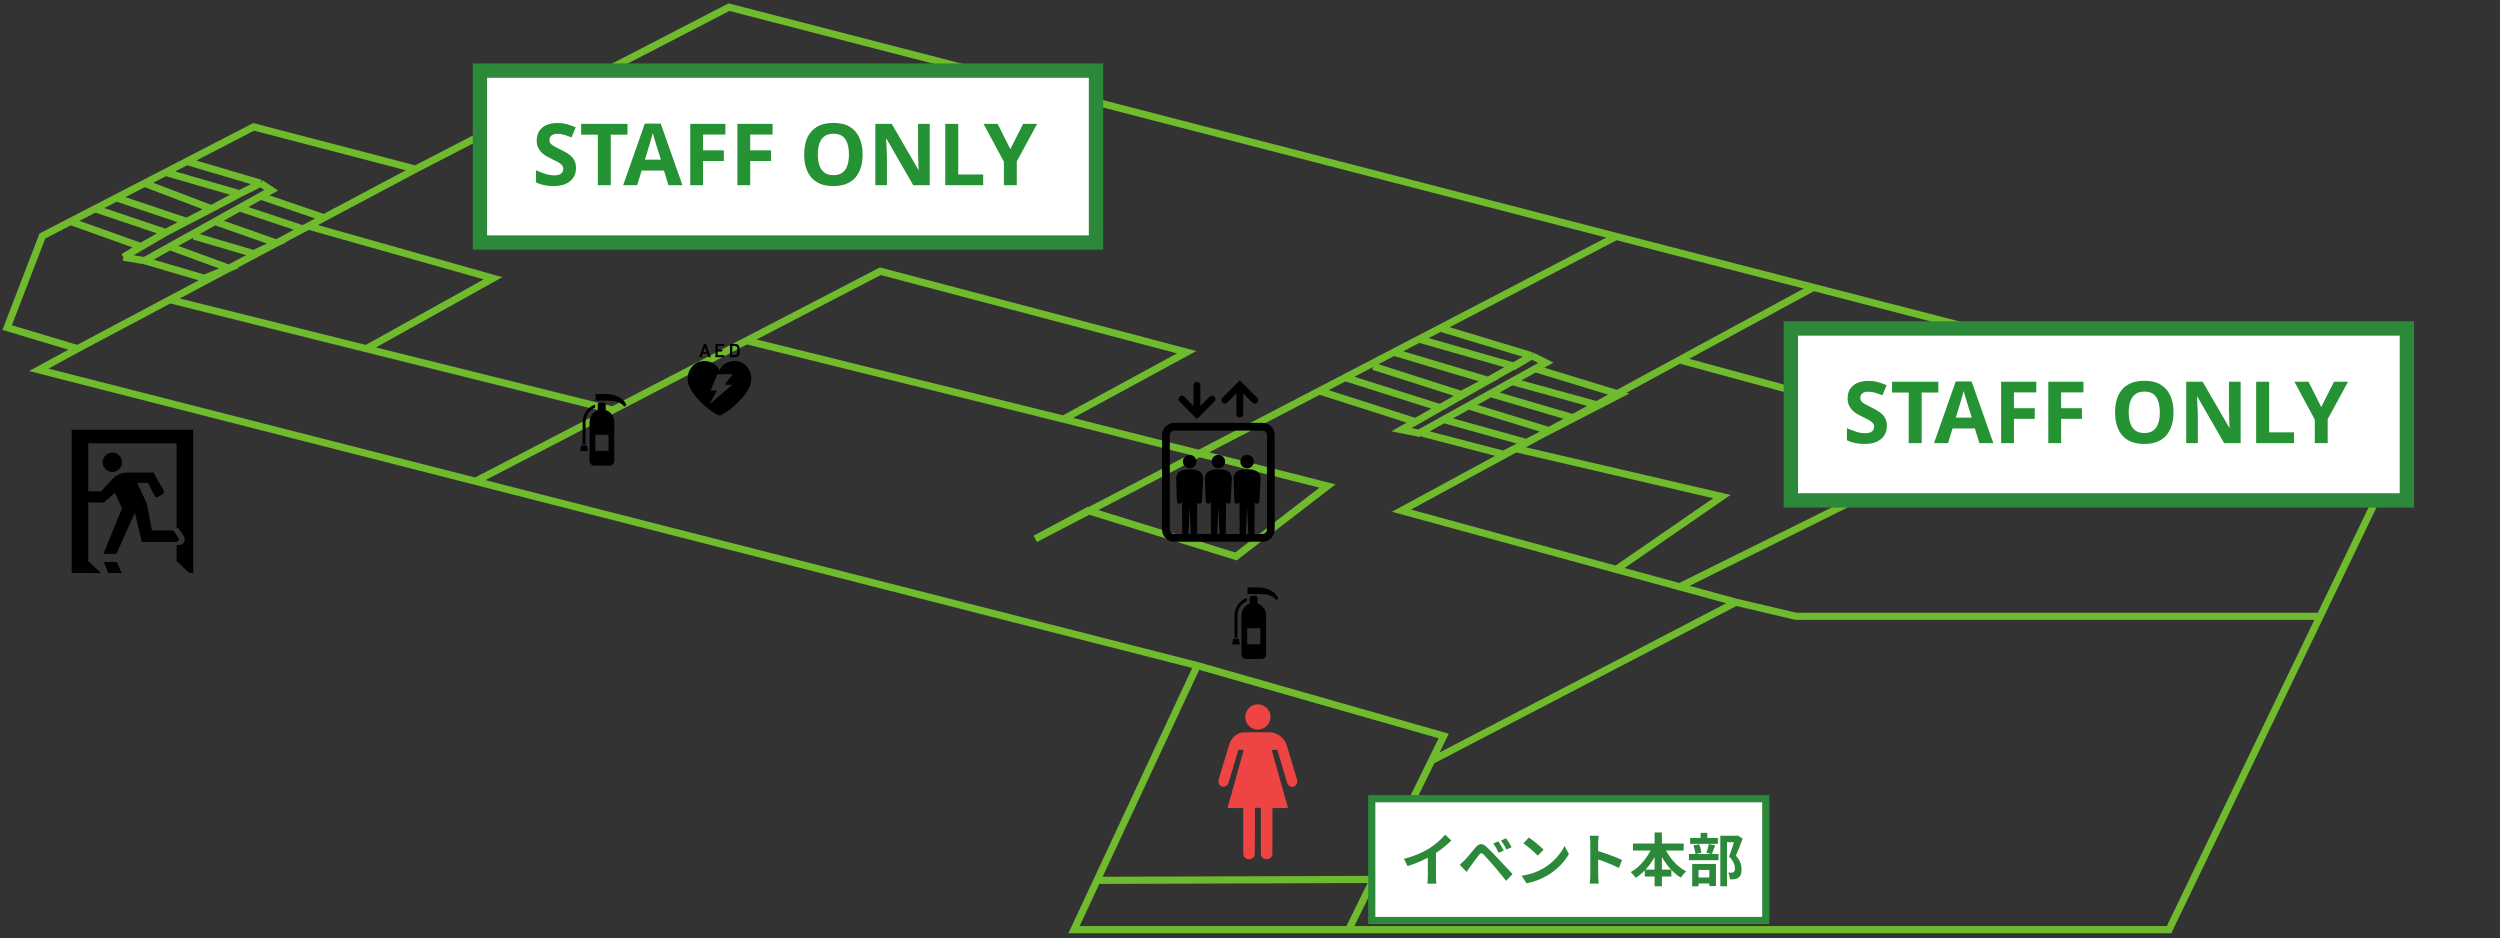 <svg width="349" height="131" viewBox="0 0 349 131" fill="none" xmlns="http://www.w3.org/2000/svg">
<rect x="0" y="0" width="349" height="131" fill="#333333" stroke="none"/>
<path d="M167.136 92.915L201.542 102.746L199.853 106.186M167.136 92.915L66.373 67.189M167.136 92.915L153.144 122.898M10.831 48.678L5.424 51.627L66.373 67.189M10.831 48.678L1 45.729L5.915 32.949L9.847 30.918M10.831 48.678L23.709 41.837M58.017 23.61L35.407 17.712L26.068 22.537M58.017 23.61L101.763 1L225.627 33.007M58.017 23.61L43.054 31.559M188.271 129.78H302.797L323.883 86.034M188.271 129.78H149.932L153.144 122.898M188.271 129.78L191.712 122.771M9.847 30.918L19.678 34.424M9.847 30.918L13.288 29.14M19.678 34.424L23.119 32.458M19.678 34.424L17.22 35.898M23.119 32.458L13.288 29.14M23.119 32.458L17.22 35.898M23.119 32.458L26.068 30.918M13.288 29.14L16.237 27.616M16.237 27.616L26.068 30.918M16.237 27.616L20.169 25.584M26.068 30.918L29.509 29.14M29.509 29.14L20.169 25.584M29.509 29.14L33.441 27.051M20.169 25.584L23.119 24.061M23.119 24.061L33.441 27.051M23.119 24.061L26.068 22.537M33.441 27.051L36.39 25.584M36.39 25.584L26.068 22.537M36.39 25.584L37.864 26.559L36.39 27.378M17.22 35.898L20.169 36.39M20.169 36.39L28.525 38.847L31.966 37.45L23.709 34.424M20.169 36.39L23.709 34.424M23.709 34.424L30.02 30.918M27.051 32.949L35.407 35.407L38.587 33.932L30.02 30.918M30.02 30.918L33.441 29.017M33.441 29.017L42.288 31.966L43.054 31.559M33.441 29.017L36.39 27.378M36.39 27.378L45.237 30.399L43.054 31.559M23.709 41.837L51.136 48.678M23.709 41.837L43.054 31.559M51.136 48.678L68.831 38.847L43.054 31.559M51.136 48.678L85.542 57.244M66.373 67.189L85.542 57.244M148.458 58.508L165.661 49.169L122.898 37.864L104.22 47.554M148.458 58.508L185.322 67.847L172.542 77.678L151.898 71.288L144.525 75.22L184.187 54.576M148.458 58.508L104.22 47.554M225.627 33.007L201.051 45.799M225.627 33.007L253.153 40.12M85.542 57.244L104.22 47.554M184.187 54.576L197.61 58.867L201.051 56.914L187.78 52.706M184.187 54.576L187.78 52.706M187.78 52.706L194.575 49.169M191.712 51.136L204 55.068L207.768 53.102L194.575 49.169M194.575 49.169L198.102 47.334M198.102 47.334L211.373 51.136L213.831 49.661M198.102 47.334L201.051 45.799M213.831 49.661L201.051 45.799M213.831 49.661L195.644 59.983L198.102 60.475L201.542 58.563M213.831 49.661L215.797 50.644L214.322 51.463M198.593 60.475L209.898 63.424L211.496 62.601M214.322 51.463L226.119 55.068L223.169 56.587M214.322 51.463L211.087 53.261M211.087 53.261L223.169 56.587M211.087 53.261L208.067 54.938M223.169 56.587L219.729 58.359M208.067 54.938L219.729 58.359M208.067 54.938L204.983 56.652M219.729 58.359L216.288 60.132M204.983 56.652L216.288 60.132M204.983 56.652L201.542 58.563M216.288 60.132L213.093 61.778M201.542 58.563L213.093 61.778M213.093 61.778L211.496 62.601M253.153 40.12L300.831 52.44M253.153 40.12L234.475 50.243M199.853 106.186L242.339 84.068M199.853 106.186L191.712 122.771M242.339 84.068L250.695 86.034H323.883M242.339 84.068L234.475 81.915M323.883 86.034L335.729 61.458L300.831 52.44M234.475 81.915L275.763 61.458M234.475 81.915L225.627 79.494M275.763 61.458L281.17 61.778L300.831 52.44M275.763 61.458L234.475 50.243M234.475 50.243L195.644 71.288L225.627 79.494M211.496 62.601L240.373 69.322L225.627 79.494M153.144 122.898L191.712 122.771" stroke="#6FBA2D"/>
<path d="M175.308 98.347C174.7 98.456 174.21 98.845 173.973 99.403C173.868 99.646 173.829 99.866 173.839 100.146C173.845 100.304 173.858 100.417 173.882 100.511C174.019 101.028 174.346 101.437 174.811 101.667C175.69 102.1 176.741 101.743 177.172 100.865C177.278 100.647 177.326 100.483 177.348 100.253C177.407 99.609 177.106 98.975 176.572 98.622C176.192 98.372 175.729 98.27 175.308 98.347Z" fill="#EF4444"/>
<path d="M173.451 102.25C172.811 102.35 172.275 102.707 171.891 103.286C171.71 103.558 171.758 103.42 171.063 105.706C170.789 106.607 170.492 107.585 170.279 108.288C170.19 108.581 170.108 108.868 170.098 108.931C170.029 109.323 170.235 109.688 170.585 109.796C170.857 109.88 171.133 109.804 171.322 109.595C171.464 109.436 171.443 109.493 171.959 107.759C172.072 107.378 172.236 106.83 172.322 106.543C172.407 106.254 172.567 105.716 172.677 105.346L172.878 104.675H173.247C173.553 104.675 173.615 104.679 173.615 104.699C173.615 104.712 173.561 104.915 173.495 105.152C173.377 105.576 173.024 106.849 172.103 110.159C171.401 112.682 171.384 112.741 171.374 112.773C171.366 112.802 171.425 112.804 172.456 112.804H173.547V116.018C173.547 119.52 173.542 119.337 173.642 119.533C173.73 119.707 173.906 119.851 174.108 119.913C174.242 119.957 174.523 119.952 174.653 119.903C174.901 119.814 175.063 119.646 175.148 119.395C175.177 119.307 175.178 119.151 175.183 116.035L175.187 112.77H175.601H176.015V116.04C176.015 119.307 176.015 119.312 176.05 119.417C176.157 119.734 176.41 119.922 176.767 119.947C177.194 119.976 177.554 119.7 177.618 119.293C177.63 119.22 177.637 118.112 177.637 115.993V112.804H178.719C179.423 112.804 179.8 112.799 179.8 112.787C179.8 112.779 179.678 112.334 179.528 111.803C179.379 111.271 179.19 110.595 179.107 110.303C179.024 110.01 178.835 109.333 178.685 108.799C178.22 107.143 178.112 106.759 177.992 106.331C177.928 106.103 177.799 105.645 177.706 105.312C177.612 104.98 177.536 104.701 177.536 104.692C177.536 104.682 177.688 104.675 177.924 104.675H178.311L178.347 104.797C178.367 104.865 178.398 104.966 178.414 105.022C178.431 105.078 178.507 105.333 178.583 105.588C178.659 105.843 178.786 106.269 178.866 106.534C178.943 106.8 179.062 107.193 179.126 107.408C179.373 108.236 179.484 108.615 179.574 108.917C179.624 109.089 179.684 109.272 179.702 109.323C179.842 109.686 180.162 109.89 180.495 109.83C180.878 109.76 181.127 109.417 181.096 109.002C181.086 108.875 181.073 108.826 180.694 107.582C180.356 106.472 179.814 104.685 179.67 104.211C179.597 103.967 179.511 103.722 179.469 103.633C179.369 103.423 179.183 103.181 178.955 102.963C178.539 102.565 178.063 102.325 177.544 102.25C177.309 102.216 173.666 102.216 173.451 102.25Z" fill="#EF4444"/>
<rect x="250" y="45.857" width="86" height="24" fill="white" stroke="#2C893A" stroke-width="2"/>
<path d="M263.409 59.481C263.409 59.985 263.285 60.425 263.037 60.801C262.789 61.177 262.429 61.469 261.957 61.677C261.493 61.877 260.925 61.977 260.253 61.977C259.957 61.977 259.665 61.957 259.377 61.917C259.097 61.877 258.825 61.821 258.561 61.749C258.305 61.669 258.061 61.573 257.829 61.461V59.769C258.237 59.945 258.657 60.109 259.089 60.261C259.529 60.405 259.965 60.477 260.397 60.477C260.693 60.477 260.929 60.437 261.105 60.357C261.289 60.277 261.421 60.169 261.501 60.033C261.589 59.897 261.633 59.741 261.633 59.565C261.633 59.349 261.557 59.165 261.405 59.013C261.261 58.861 261.065 58.721 260.817 58.593C260.569 58.457 260.285 58.313 259.965 58.161C259.765 58.065 259.549 57.953 259.317 57.825C259.085 57.689 258.861 57.525 258.645 57.333C258.437 57.133 258.265 56.893 258.129 56.613C257.993 56.333 257.925 55.997 257.925 55.605C257.925 55.093 258.041 54.657 258.273 54.297C258.513 53.929 258.849 53.649 259.281 53.457C259.721 53.265 260.237 53.169 260.829 53.169C261.277 53.169 261.701 53.221 262.101 53.325C262.509 53.429 262.933 53.577 263.373 53.769L262.785 55.185C262.393 55.025 262.041 54.901 261.729 54.813C261.417 54.725 261.097 54.681 260.769 54.681C260.545 54.681 260.353 54.717 260.193 54.789C260.033 54.861 259.909 54.961 259.821 55.089C259.741 55.217 259.701 55.369 259.701 55.545C259.701 55.745 259.761 55.917 259.881 56.061C260.001 56.197 260.181 56.329 260.421 56.457C260.661 56.585 260.961 56.737 261.321 56.913C261.761 57.121 262.133 57.337 262.437 57.561C262.749 57.785 262.989 58.049 263.157 58.353C263.325 58.657 263.409 59.033 263.409 59.481ZM268.267 61.857H266.455V54.801H264.127V53.289H270.595V54.801H268.267V61.857ZM276.316 61.857L275.692 59.817H272.572L271.948 61.857H269.992L273.016 53.253H275.236L278.272 61.857H276.316ZM274.636 56.301C274.596 56.165 274.544 55.993 274.48 55.785C274.416 55.577 274.352 55.365 274.288 55.149C274.224 54.933 274.172 54.745 274.132 54.585C274.092 54.745 274.036 54.945 273.964 55.185C273.9 55.417 273.836 55.641 273.772 55.857C273.716 56.065 273.672 56.213 273.64 56.301L273.028 58.293H275.26L274.636 56.301ZM281.145 61.857H279.357V53.289H284.265V54.777H281.145V56.985H284.049V58.473H281.145V61.857ZM287.731 61.857H285.943V53.289H290.851V54.777H287.731V56.985H290.635V58.473H287.731V61.857ZM303.422 57.561C303.422 58.225 303.338 58.829 303.17 59.373C303.01 59.909 302.762 60.373 302.426 60.765C302.098 61.157 301.674 61.457 301.154 61.665C300.642 61.873 300.038 61.977 299.342 61.977C298.646 61.977 298.038 61.873 297.518 61.665C297.006 61.449 296.582 61.149 296.246 60.765C295.918 60.373 295.67 59.905 295.502 59.361C295.342 58.817 295.262 58.213 295.262 57.549C295.262 56.661 295.406 55.889 295.694 55.233C295.99 54.577 296.438 54.069 297.038 53.709C297.646 53.341 298.418 53.157 299.354 53.157C300.282 53.157 301.046 53.341 301.646 53.709C302.246 54.069 302.69 54.581 302.978 55.245C303.274 55.901 303.422 56.673 303.422 57.561ZM297.17 57.561C297.17 58.161 297.246 58.677 297.398 59.109C297.55 59.541 297.786 59.873 298.106 60.105C298.426 60.337 298.838 60.453 299.342 60.453C299.862 60.453 300.278 60.337 300.59 60.105C300.91 59.873 301.142 59.541 301.286 59.109C301.438 58.677 301.514 58.161 301.514 57.561C301.514 56.657 301.346 55.949 301.01 55.437C300.674 54.925 300.122 54.669 299.354 54.669C298.842 54.669 298.426 54.785 298.106 55.017C297.786 55.249 297.55 55.581 297.398 56.013C297.246 56.445 297.17 56.961 297.17 57.561ZM312.793 61.857H310.489L306.757 55.377H306.709C306.717 55.577 306.725 55.781 306.733 55.989C306.741 56.189 306.749 56.393 306.757 56.601C306.773 56.801 306.785 57.005 306.793 57.213C306.801 57.413 306.809 57.617 306.817 57.825V61.857H305.197V53.289H307.489L311.209 59.709H311.245C311.237 59.509 311.229 59.313 311.221 59.121C311.213 58.921 311.205 58.725 311.197 58.533C311.197 58.333 311.193 58.137 311.185 57.945C311.177 57.745 311.169 57.545 311.161 57.345V53.289H312.793V61.857ZM314.959 61.857V53.289H316.771V60.357H320.251V61.857H314.959ZM324.045 56.817L325.833 53.289H327.789L324.945 58.521V61.857H323.145V58.581L320.301 53.289H322.269L324.045 56.817Z" fill="#259333"/>
<path d="M166.076 63.502C165.557 63.502 165.137 63.922 165.137 64.441C165.137 64.96 165.557 65.38 166.076 65.38C166.595 65.38 167.015 64.96 167.015 64.441C167.015 63.922 166.595 63.502 166.076 63.502Z" fill="black"/>
<path d="M170.085 63.502C169.566 63.502 169.146 63.922 169.146 64.441C169.146 64.96 169.566 65.38 170.085 65.38C170.603 65.38 171.024 64.96 171.024 64.441C171.024 63.922 170.603 63.502 170.085 63.502Z" fill="black"/>
<path d="M174.095 63.502C173.576 63.502 173.155 63.922 173.155 64.441C173.155 64.96 173.576 65.38 174.095 65.38C174.613 65.38 175.034 64.96 175.034 64.441C175.034 63.922 174.613 63.502 174.095 63.502Z" fill="black"/>
<path d="M176.235 59.031H163.935C162.99 59.031 162.221 59.8 162.221 60.745V73.914C162.221 74.859 162.99 75.629 163.935 75.629H176.235C177.181 75.629 177.95 74.859 177.95 73.914V60.745C177.95 59.8 177.181 59.031 176.235 59.031ZM165.909 74.547L166.076 70.782L166.243 74.547H165.909ZM169.918 74.547L170.085 70.782L170.253 74.547H169.918ZM173.927 74.547L174.095 70.782L174.262 74.547H173.927ZM176.868 73.914C176.868 74.263 176.584 74.547 176.235 74.547H175.126L175.156 70.151C175.225 70.253 175.339 70.321 175.471 70.315C175.672 70.305 175.828 70.134 175.818 69.932L175.974 66.806C175.974 65.576 174.728 65.516 174.095 65.516C173.461 65.516 172.215 65.576 172.215 66.806L172.32 69.932C172.311 70.134 172.466 70.305 172.668 70.315C172.844 70.323 172.99 70.202 173.032 70.038L173.063 74.547H171.117L171.147 70.151C171.216 70.253 171.33 70.321 171.461 70.315C171.663 70.305 171.819 70.134 171.809 69.932L171.964 66.806C171.964 65.576 170.719 65.516 170.085 65.516C169.452 65.516 168.206 65.576 168.206 66.806L168.31 69.932C168.301 70.134 168.456 70.305 168.658 70.315C168.835 70.323 168.981 70.202 169.023 70.037L169.054 74.547H167.107L167.137 70.151C167.207 70.253 167.32 70.321 167.452 70.315C167.654 70.305 167.809 70.134 167.8 69.932L167.955 66.806C167.955 65.576 166.71 65.516 166.076 65.516C165.443 65.516 164.197 65.576 164.197 66.806L164.301 69.932C164.292 70.134 164.447 70.305 164.649 70.315C164.826 70.323 164.972 70.202 165.014 70.037L165.045 74.546H163.935C163.586 74.546 163.303 74.263 163.303 73.914V60.745C163.303 60.396 163.586 60.113 163.935 60.113H176.235C176.584 60.113 176.868 60.396 176.868 60.745V73.914H176.868Z" fill="black"/>
<path d="M171.314 56.214L172.599 54.929V57.819C172.599 58.082 172.813 58.296 173.076 58.296C173.34 58.296 173.554 58.082 173.554 57.819V54.929L174.839 56.214C174.933 56.307 175.055 56.354 175.176 56.354C175.299 56.354 175.421 56.307 175.514 56.214C175.701 56.028 175.701 55.726 175.514 55.539L173.414 53.439L173.076 53.102L172.739 53.439L170.639 55.539C170.452 55.725 170.452 56.028 170.639 56.214C170.825 56.401 171.128 56.401 171.314 56.214Z" fill="black"/>
<path d="M166.757 58.155C166.757 58.155 166.757 58.155 166.757 58.155L167.094 58.493L167.432 58.155C167.432 58.155 167.432 58.155 167.432 58.155L169.532 56.055C169.718 55.868 169.718 55.566 169.532 55.38C169.346 55.193 169.043 55.193 168.857 55.38L167.572 56.665V53.776C167.572 53.512 167.358 53.298 167.094 53.298C166.831 53.298 166.617 53.512 166.617 53.776V56.665L165.332 55.38C165.145 55.193 164.843 55.193 164.656 55.38C164.47 55.566 164.47 55.868 164.656 56.055L166.757 58.155Z" fill="black"/>
<rect x="191.5" y="111.5" width="55" height="17" fill="white" stroke="#2C893A"/>
<path d="M195.996 119.896C197.428 119.528 198.596 119.008 199.492 118.456C200.308 117.952 201.22 117.152 201.74 116.52L202.604 117.336C201.876 118.072 200.9 118.824 199.956 119.392C199.052 119.928 197.756 120.528 196.492 120.904L195.996 119.896ZM199.324 118.976L200.46 118.704V122.312C200.46 122.664 200.476 123.16 200.532 123.36H199.26C199.292 123.168 199.324 122.664 199.324 122.312V118.976ZM209.164 117.456C209.396 117.792 209.74 118.368 209.924 118.736L209.204 119.048C208.972 118.544 208.764 118.16 208.468 117.744L209.164 117.456ZM210.236 117.016C210.476 117.336 210.836 117.904 211.02 118.264L210.316 118.6C210.06 118.096 209.844 117.736 209.548 117.336L210.236 117.016ZM203.78 120.728C204.012 120.528 204.188 120.36 204.436 120.112C204.796 119.752 205.42 118.968 205.972 118.312C206.452 117.744 206.924 117.656 207.54 118.24C208.084 118.752 208.692 119.384 209.172 119.904C209.708 120.48 210.532 121.36 211.148 122.016L210.26 122.968C209.724 122.304 209.052 121.472 208.58 120.92C208.108 120.368 207.404 119.592 207.116 119.296C206.852 119.04 206.684 119.056 206.46 119.344C206.14 119.752 205.58 120.536 205.252 120.976C205.068 121.224 204.884 121.512 204.74 121.72L203.78 120.728ZM213.428 116.92C213.98 117.296 215.02 118.128 215.492 118.616L214.676 119.448C214.26 119 213.252 118.128 212.668 117.728L213.428 116.92ZM212.42 122.248C213.676 122.072 214.708 121.664 215.484 121.208C216.852 120.392 217.892 119.176 218.404 118.096L219.02 119.216C218.42 120.304 217.356 121.408 216.068 122.184C215.252 122.672 214.22 123.112 213.1 123.304L212.42 122.248ZM222.004 122.24C222.004 121.624 222.004 118.312 222.004 117.64C222.004 117.352 221.98 116.96 221.924 116.672H223.172C223.14 116.96 223.1 117.304 223.1 117.64C223.1 118.52 223.108 121.648 223.108 122.24C223.108 122.464 223.14 123.024 223.18 123.352H221.924C221.98 123.04 222.004 122.552 222.004 122.24ZM222.868 118.744C223.932 119.04 225.66 119.672 226.444 120.056L225.996 121.168C225.084 120.696 223.74 120.184 222.868 119.896V118.744ZM227.964 117.76H235.044V118.736H227.964V117.76ZM229.612 121.392H233.324V122.368H229.612V121.392ZM230.98 116.208H232.004V123.72H230.98V116.208ZM230.692 118.112L231.572 118.392C230.884 120.136 229.748 121.664 228.348 122.544C228.188 122.304 227.868 121.936 227.652 121.744C228.964 121.024 230.124 119.584 230.692 118.112ZM232.292 118.136C232.876 119.56 234.044 120.952 235.388 121.648C235.148 121.848 234.804 122.248 234.644 122.52C233.236 121.656 232.116 120.128 231.42 118.424L232.292 118.136ZM240.156 116.664H242.484V117.568H241.092V123.72H240.156V116.664ZM235.94 116.976H239.812V117.808H235.94V116.976ZM235.772 119.216H239.908V120.08H235.772V119.216ZM237.412 116.264H238.34V117.496H237.412V116.264ZM236.404 118.032L237.196 117.864C237.356 118.224 237.476 118.712 237.524 119.032L236.684 119.232C236.66 118.904 236.54 118.408 236.404 118.032ZM238.548 117.832L239.444 118.024C239.268 118.472 239.108 118.928 238.964 119.232L238.212 119.048C238.34 118.712 238.484 118.2 238.548 117.832ZM236.556 122.496H239.028V123.328H236.556V122.496ZM236.228 120.608H239.548V123.696H238.62V121.44H237.116V123.728H236.228V120.608ZM242.236 116.664H242.42L242.572 116.632L243.276 117.072C242.988 117.848 242.636 118.768 242.324 119.456C242.988 120.168 243.116 120.8 243.124 121.336C243.124 121.928 242.988 122.32 242.684 122.528C242.524 122.64 242.34 122.704 242.132 122.736C241.948 122.76 241.724 122.76 241.492 122.752C241.484 122.488 241.404 122.08 241.252 121.816C241.428 121.824 241.588 121.832 241.708 121.824C241.82 121.824 241.924 121.8 242.004 121.752C242.14 121.664 242.196 121.488 242.196 121.208C242.188 120.776 242.02 120.192 241.372 119.568C241.692 118.8 242.06 117.56 242.236 117V116.664Z" fill="#2C893A"/>
<path d="M175.75 82C175.44 82 174.157 82 174.157 82V82.929C174.157 82.929 175.042 82.929 175.971 82.929C177.697 82.929 178.14 83.77 178.14 83.77C178.14 83.77 178.14 83.77 178.449 83.549C177.918 82.177 176.06 82 175.75 82Z" fill="black"/>
<path d="M172.157 89.167L172 89.958H173.08L172.923 89.167H172.157Z" fill="black"/>
<path d="M175.559 84.251V83.475C175.559 83.317 175.431 83.189 175.272 83.189H174.739C174.58 83.189 174.453 83.317 174.453 83.475V84.267C173.782 84.503 173.302 85.142 173.302 85.894V91.336C173.302 91.703 173.599 92 173.966 92H176.09C176.456 92 176.753 91.703 176.753 91.336V85.894C176.753 85.126 176.252 84.475 175.559 84.251ZM175.946 89.942H174.109V87.698H175.946V89.942Z" fill="black"/>
<path d="M172.745 85.925C172.745 85.169 173.132 84.476 173.746 84.074L173.748 84.073L173.748 84.073C173.751 84.07 173.875 83.992 174.071 83.926V83.5C173.747 83.587 173.542 83.72 173.522 83.733C173.522 83.733 173.522 83.733 173.522 83.733C173.522 83.733 173.52 83.734 173.52 83.735L173.52 83.735C172.794 84.212 172.337 85.03 172.337 85.925V89.027H172.745V85.925ZM173.751 84.071L173.749 84.073L173.749 84.073L173.751 84.071Z" fill="black"/>
<rect x="67" y="9.857" width="86" height="24" fill="white" stroke="#2C893A" stroke-width="2"/>
<path d="M80.409 23.481C80.409 23.985 80.285 24.425 80.037 24.801C79.789 25.177 79.429 25.469 78.957 25.677C78.493 25.877 77.925 25.977 77.253 25.977C76.957 25.977 76.665 25.957 76.377 25.917C76.097 25.877 75.825 25.821 75.561 25.749C75.305 25.669 75.061 25.573 74.829 25.461V23.769C75.237 23.945 75.657 24.109 76.089 24.261C76.529 24.405 76.965 24.477 77.397 24.477C77.693 24.477 77.929 24.437 78.105 24.357C78.289 24.277 78.421 24.169 78.501 24.033C78.589 23.897 78.633 23.741 78.633 23.565C78.633 23.349 78.557 23.165 78.405 23.013C78.261 22.861 78.065 22.721 77.817 22.593C77.569 22.457 77.285 22.313 76.965 22.161C76.765 22.065 76.549 21.953 76.317 21.825C76.085 21.689 75.861 21.525 75.645 21.333C75.437 21.133 75.265 20.893 75.129 20.613C74.993 20.333 74.925 19.997 74.925 19.605C74.925 19.093 75.041 18.657 75.273 18.297C75.513 17.929 75.849 17.649 76.281 17.457C76.721 17.265 77.237 17.169 77.829 17.169C78.277 17.169 78.701 17.221 79.101 17.325C79.509 17.429 79.933 17.577 80.373 17.769L79.785 19.185C79.393 19.025 79.041 18.901 78.729 18.813C78.417 18.725 78.097 18.681 77.769 18.681C77.545 18.681 77.353 18.717 77.193 18.789C77.033 18.861 76.909 18.961 76.821 19.089C76.741 19.217 76.701 19.369 76.701 19.545C76.701 19.745 76.761 19.917 76.881 20.061C77.001 20.197 77.181 20.329 77.421 20.457C77.661 20.585 77.961 20.737 78.321 20.913C78.761 21.121 79.133 21.337 79.437 21.561C79.749 21.785 79.989 22.049 80.157 22.353C80.325 22.657 80.409 23.033 80.409 23.481ZM85.266 25.857H83.454V18.801H81.126V17.289H87.594V18.801H85.266V25.857ZM93.316 25.857L92.692 23.817H89.572L88.948 25.857H86.992L90.016 17.253H92.236L95.272 25.857H93.316ZM91.636 20.301C91.596 20.165 91.544 19.993 91.48 19.785C91.416 19.577 91.352 19.365 91.288 19.149C91.224 18.933 91.172 18.745 91.132 18.585C91.092 18.745 91.036 18.945 90.964 19.185C90.9 19.417 90.836 19.641 90.772 19.857C90.716 20.065 90.672 20.213 90.64 20.301L90.028 22.293H92.26L91.636 20.301ZM98.145 25.857H96.357V17.289H101.265V18.777H98.145V20.985H101.049V22.473H98.145V25.857ZM104.731 25.857H102.943V17.289H107.851V18.777H104.731V20.985H107.635V22.473H104.731V25.857ZM120.422 21.561C120.422 22.225 120.338 22.829 120.17 23.373C120.01 23.909 119.762 24.373 119.426 24.765C119.098 25.157 118.674 25.457 118.154 25.665C117.642 25.873 117.038 25.977 116.342 25.977C115.646 25.977 115.038 25.873 114.518 25.665C114.006 25.449 113.582 25.149 113.246 24.765C112.918 24.373 112.67 23.905 112.502 23.361C112.342 22.817 112.262 22.213 112.262 21.549C112.262 20.661 112.406 19.889 112.694 19.233C112.99 18.577 113.438 18.069 114.038 17.709C114.646 17.341 115.418 17.157 116.354 17.157C117.282 17.157 118.046 17.341 118.646 17.709C119.246 18.069 119.69 18.581 119.978 19.245C120.274 19.901 120.422 20.673 120.422 21.561ZM114.17 21.561C114.17 22.161 114.246 22.677 114.398 23.109C114.55 23.541 114.786 23.873 115.106 24.105C115.426 24.337 115.838 24.453 116.342 24.453C116.862 24.453 117.278 24.337 117.59 24.105C117.91 23.873 118.142 23.541 118.286 23.109C118.438 22.677 118.514 22.161 118.514 21.561C118.514 20.657 118.346 19.949 118.01 19.437C117.674 18.925 117.122 18.669 116.354 18.669C115.842 18.669 115.426 18.785 115.106 19.017C114.786 19.249 114.55 19.581 114.398 20.013C114.246 20.445 114.17 20.961 114.17 21.561ZM129.793 25.857H127.489L123.757 19.377H123.709C123.717 19.577 123.725 19.781 123.733 19.989C123.741 20.189 123.749 20.393 123.757 20.601C123.773 20.801 123.785 21.005 123.793 21.213C123.801 21.413 123.809 21.617 123.817 21.825V25.857H122.197V17.289H124.489L128.209 23.709H128.245C128.237 23.509 128.229 23.313 128.221 23.121C128.213 22.921 128.205 22.725 128.197 22.533C128.197 22.333 128.193 22.137 128.185 21.945C128.177 21.745 128.169 21.545 128.161 21.345V17.289H129.793V25.857ZM131.959 25.857V17.289H133.771V24.357H137.251V25.857H131.959ZM141.045 20.817L142.833 17.289H144.789L141.945 22.521V25.857H140.145V22.581L137.301 17.289H139.269L141.045 20.817Z" fill="#259333"/>
<path d="M84.75 55C84.44 55 83.157 55 83.157 55V55.929C83.157 55.929 84.042 55.929 84.972 55.929C86.697 55.929 87.14 56.77 87.14 56.77C87.14 56.77 87.14 56.77 87.449 56.549C86.918 55.177 85.06 55 84.75 55Z" fill="black"/>
<path d="M81.157 62.167L81 62.958H82.08L81.923 62.167H81.157Z" fill="black"/>
<path d="M84.559 57.251V56.475C84.559 56.317 84.431 56.189 84.272 56.189H83.739C83.58 56.189 83.453 56.317 83.453 56.475V57.267C82.782 57.503 82.302 58.142 82.302 58.894V64.336C82.302 64.703 82.6 65 82.966 65H85.09C85.456 65 85.753 64.703 85.753 64.336V58.894C85.753 58.126 85.252 57.475 84.559 57.251ZM84.946 62.942H83.109V60.698H84.946V62.942Z" fill="black"/>
<path d="M81.745 58.925C81.745 58.169 82.132 57.476 82.746 57.074L82.748 57.073L82.748 57.073C82.751 57.07 82.875 56.992 83.071 56.926V56.5C82.747 56.587 82.542 56.72 82.522 56.733C82.522 56.733 82.522 56.733 82.522 56.733C82.522 56.733 82.52 56.734 82.52 56.735L82.52 56.735C81.794 57.212 81.337 58.03 81.337 58.925V62.027H81.745V58.925ZM82.751 57.071L82.749 57.073L82.749 57.072L82.751 57.071Z" fill="black"/>
<path d="M14.33 64.534C14.33 65.282 14.94 65.889 15.685 65.889C16.434 65.889 17.041 65.282 17.041 64.534C17.041 63.788 16.434 63.178 15.685 63.178C14.94 63.178 14.33 63.788 14.33 64.534Z" fill="black"/>
<path d="M15 78.46L14.502 78.457L14.503 78.46H14.496L15.12 79.995H16.99L16.302 78.46H15Z" fill="black"/>
<path d="M10.059 60H10.007H10V79.927V79.988V79.995H12.357L14.082 80L14.076 79.995H14.086L12.318 78.338V70.158H14.503L15.682 69.095L16.025 68.788L17.031 70.955L15.15 75.573L14.439 77.311H14.442L14.439 77.318H16.245L17.687 74.11L18.829 71.583L19.792 75.641H24.611C24.889 75.641 25.055 75.336 24.902 75.106L24.306 74.204C24.292 74.187 24.279 74.174 24.265 74.157C24.201 74.089 24.113 74.048 24.018 74.048H21.212L20.504 70.331L19.546 68.261L19.152 67.404H20.633L21.605 69.24C21.666 69.355 21.785 69.416 21.9 69.416C21.961 69.416 22.022 69.399 22.076 69.366L22.75 68.949C22.899 68.854 22.951 68.657 22.862 68.505L21.429 65.964H17.81C16.99 65.964 16.211 66.306 15.659 66.909L14.117 68.586H12.318V61.877H24.627H24.658V73.648C24.824 73.703 24.97 73.811 25.068 73.96L25.665 74.858C25.824 75.102 25.841 75.41 25.702 75.668C25.563 75.925 25.299 76.085 25.007 76.085H24.658V78.338L26.43 79.995H26.979V60H10.059Z" fill="black"/>
<path d="M102.625 50.399C101.447 50.399 100.673 51.026 100.443 51.761C100.214 51.026 99.44 50.399 98.262 50.399C97.017 50.399 95.892 51.54 96.008 53.1C96.168 55.24 99.828 58 100.443 58C101.059 58 104.719 55.24 104.879 53.1C104.995 51.54 103.87 50.399 102.625 50.399ZM102.242 53.708L99.016 56.469L100.09 54.52H99.21L100.132 52.247H102.27L101.163 53.708H102.242V53.708Z" fill="black"/>
<path d="M97.639 49.869H97.905C97.924 49.869 97.935 49.86 97.941 49.841L98.064 49.479L98.099 49.376H98.733L98.768 49.479L98.892 49.841C98.897 49.86 98.908 49.869 98.927 49.869H99.197C99.216 49.869 99.221 49.857 99.216 49.841L98.584 48.028C98.578 48.011 98.567 48 98.548 48H98.295C98.276 48 98.265 48.011 98.259 48.028L97.619 49.841C97.614 49.857 97.619 49.869 97.639 49.869ZM98.413 48.465H98.422L98.656 49.151H98.177L98.413 48.465Z" fill="black"/>
<path d="M99.893 49.869H101.064C101.081 49.869 101.092 49.857 101.092 49.841V49.605C101.092 49.588 101.081 49.577 101.064 49.577H100.207C100.196 49.577 100.19 49.572 100.19 49.561V49.088C100.19 49.077 100.196 49.072 100.207 49.072H100.799C100.815 49.072 100.826 49.061 100.826 49.044V48.808C100.826 48.791 100.815 48.78 100.799 48.78H100.207C100.196 48.78 100.19 48.775 100.19 48.764V48.308C100.19 48.297 100.196 48.291 100.207 48.291H101.064C101.081 48.291 101.092 48.28 101.092 48.264V48.028C101.092 48.011 101.081 48 101.064 48H99.893C99.877 48 99.866 48.011 99.866 48.028V49.841C99.866 49.857 99.877 49.869 99.893 49.869Z" fill="black"/>
<path d="M101.932 49.869H102.6C102.921 49.869 103.135 49.726 103.223 49.454C103.254 49.36 103.27 49.259 103.27 48.934C103.27 48.61 103.254 48.508 103.223 48.415C103.135 48.143 102.921 48 102.599 48H101.932C101.915 48 101.904 48.011 101.904 48.028V49.841C101.904 49.857 101.915 49.869 101.932 49.869ZM102.229 48.308C102.229 48.297 102.234 48.291 102.245 48.291H102.523C102.729 48.291 102.855 48.36 102.91 48.528C102.929 48.58 102.943 48.662 102.943 48.934C102.943 49.204 102.929 49.289 102.91 49.341C102.855 49.508 102.729 49.578 102.523 49.578H102.245C102.234 49.578 102.229 49.572 102.229 49.561V48.308Z" fill="black"/>
</svg>
